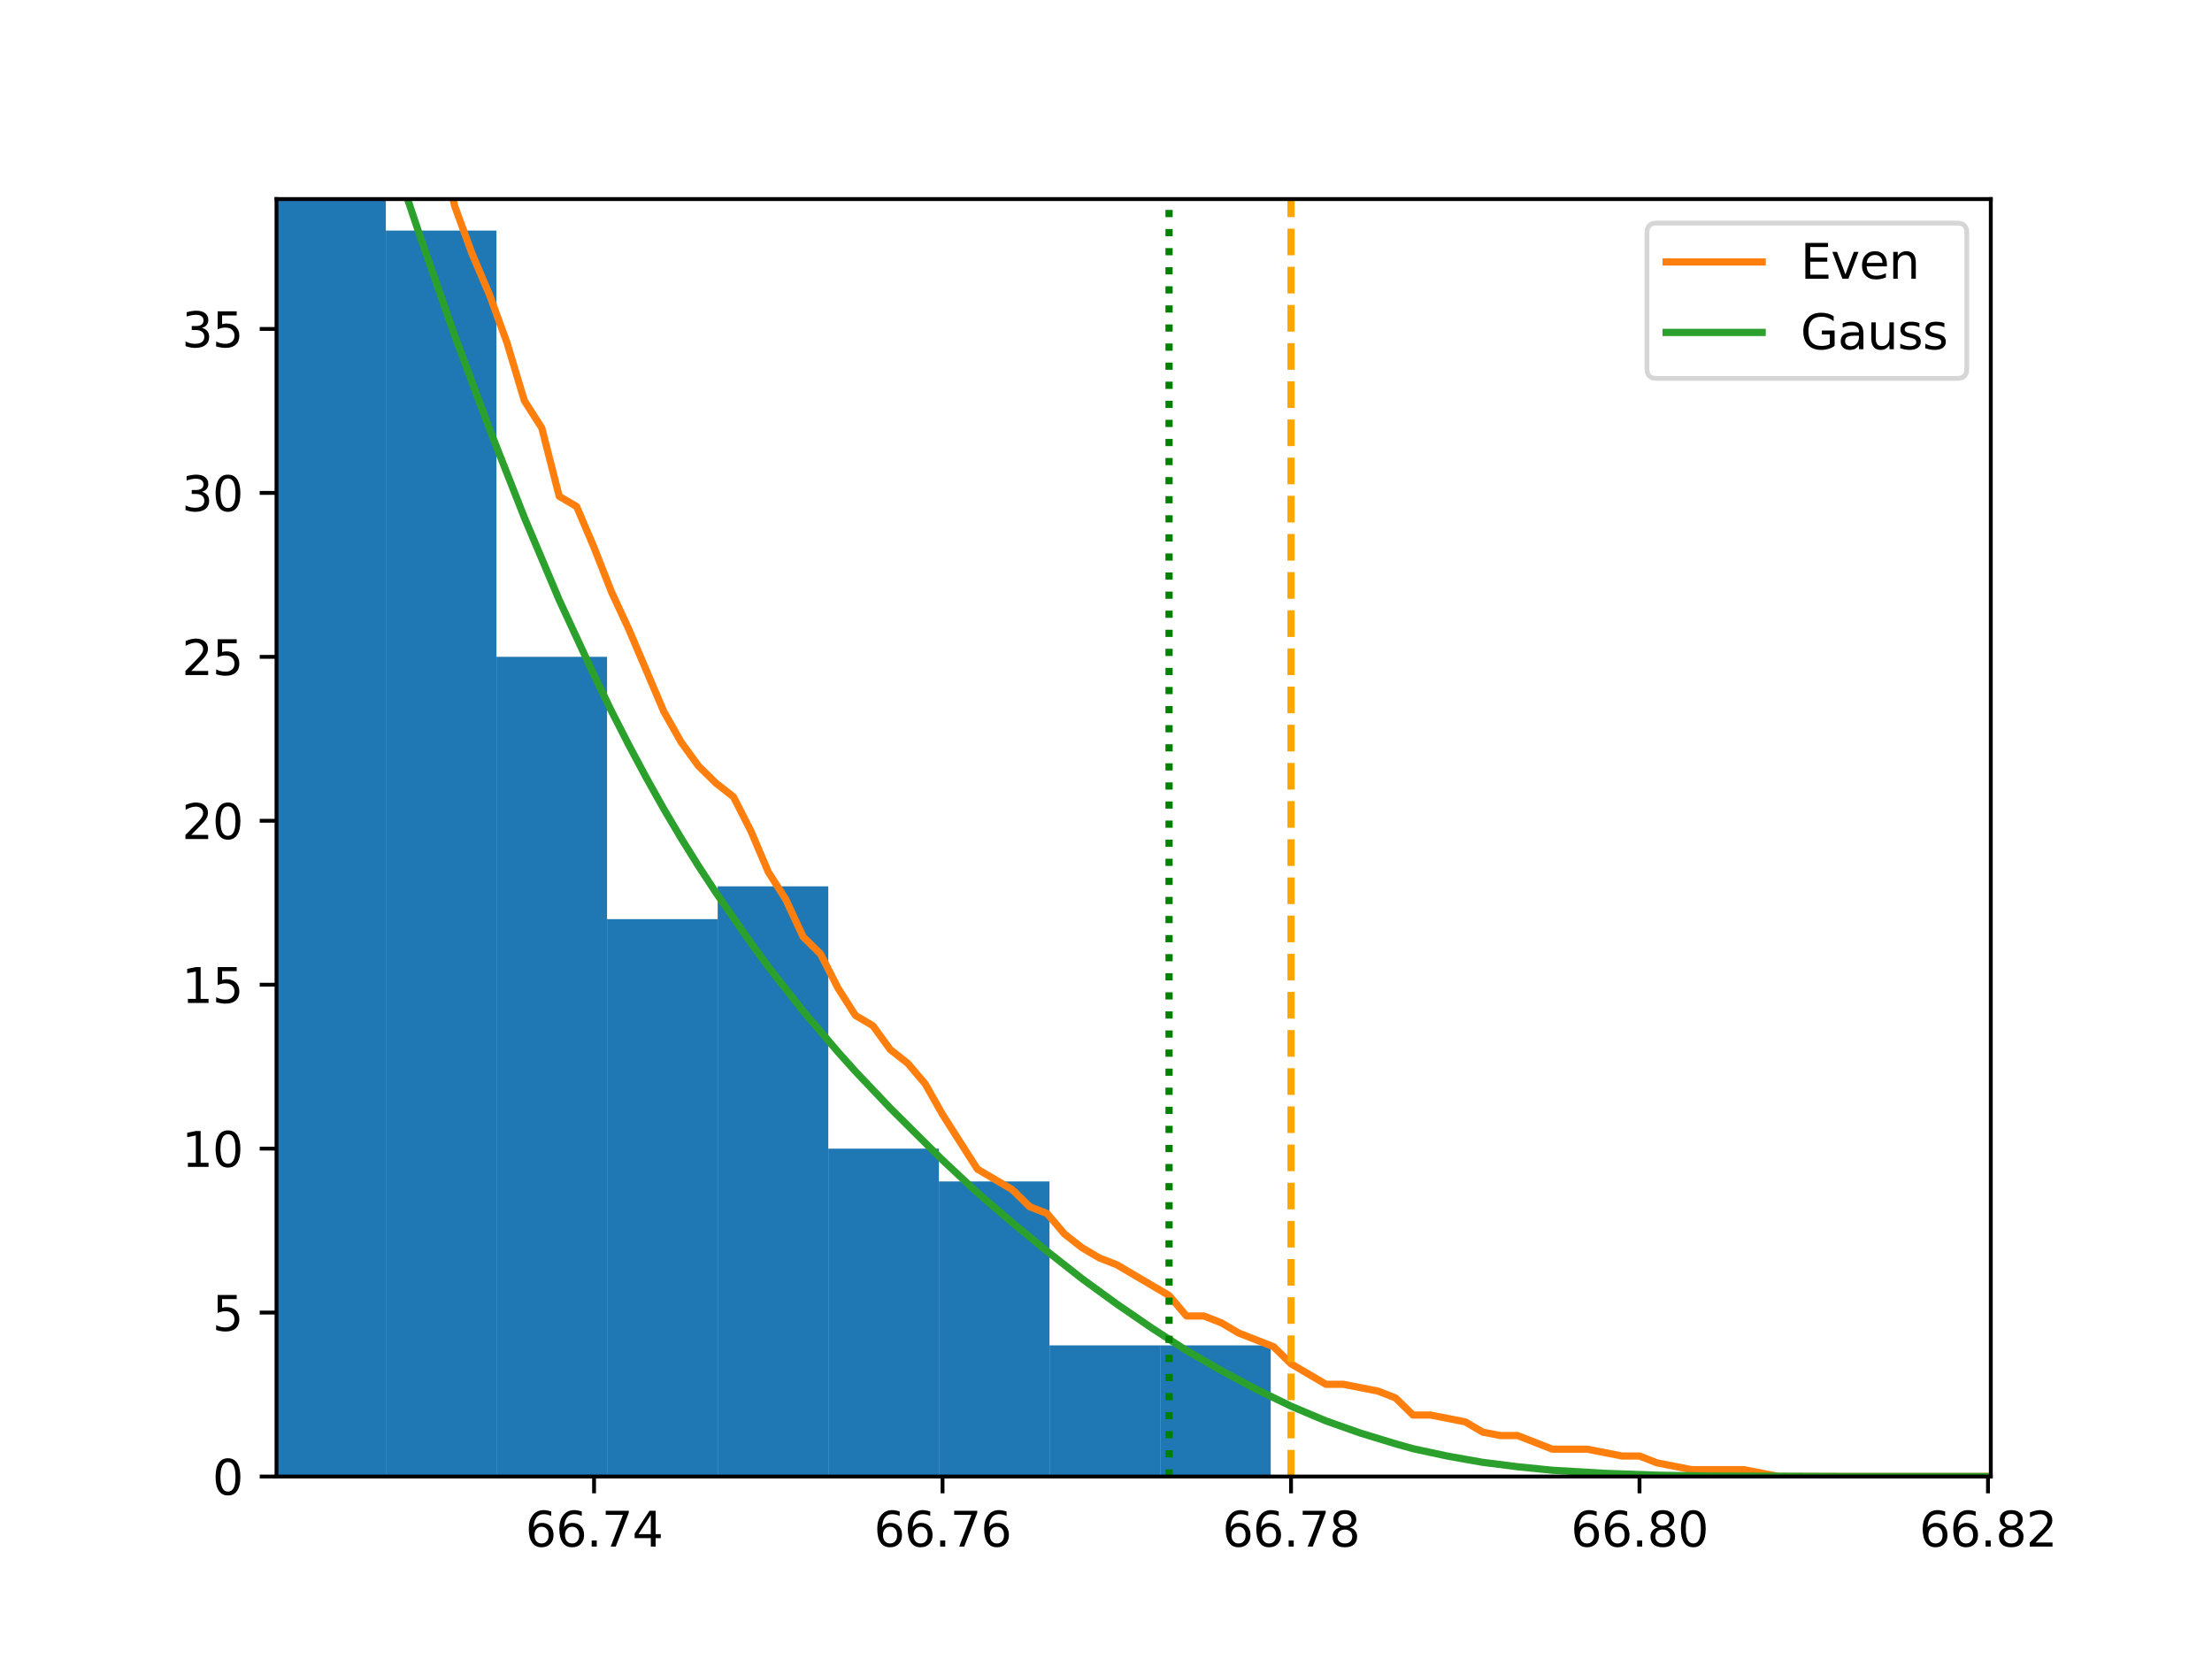 <?xml version="1.0" encoding="utf-8" standalone="no"?>
<!DOCTYPE svg PUBLIC "-//W3C//DTD SVG 1.1//EN"
  "http://www.w3.org/Graphics/SVG/1.1/DTD/svg11.dtd">
<svg xmlns:xlink="http://www.w3.org/1999/xlink" width="460.8pt" height="345.6pt" viewBox="0 0 460.8 345.6" xmlns="http://www.w3.org/2000/svg" version="1.1">
 <defs>
  <style type="text/css">*{stroke-linejoin: round; stroke-linecap: butt}</style>
 </defs>
 <g id="figure_1">
  <g id="patch_1">
   <path d="M 0 345.6 
L 460.8 345.6 
L 460.8 0 
L 0 0 
z
" style="fill: #ffffff"/>
  </g>
  <g id="axes_1">
   <g id="patch_2">
    <path d="M 57.6 307.584 
L 414.72 307.584 
L 414.72 41.472 
L 57.6 41.472 
z
" style="fill: #ffffff"/>
   </g>
   <g id="patch_3">
    <path d="M -887.386 307.584 
L -864.344 307.584 
L -864.344 300.754 
L -887.386 300.754 
z
" clip-path="url(#p4ec9f3d37d)" style="fill: #1f77b4"/>
   </g>
   <g id="patch_4">
    <path d="M -864.344 307.584 
L -841.302 307.584 
L -841.302 273.433 
L -864.344 273.433 
z
" clip-path="url(#p4ec9f3d37d)" style="fill: #1f77b4"/>
   </g>
   <g id="patch_5">
    <path d="M -841.302 307.584 
L -818.26 307.584 
L -818.26 300.754 
L -841.302 300.754 
z
" clip-path="url(#p4ec9f3d37d)" style="fill: #1f77b4"/>
   </g>
   <g id="patch_6">
    <path d="M -818.26 307.584 
L -795.218 307.584 
L -795.218 287.093 
L -818.26 287.093 
z
" clip-path="url(#p4ec9f3d37d)" style="fill: #1f77b4"/>
   </g>
   <g id="patch_7">
    <path d="M -795.218 307.584 
L -772.176 307.584 
L -772.176 307.584 
L -795.218 307.584 
z
" clip-path="url(#p4ec9f3d37d)" style="fill: #1f77b4"/>
   </g>
   <g id="patch_8">
    <path d="M -772.176 307.584 
L -749.134 307.584 
L -749.134 266.603 
L -772.176 266.603 
z
" clip-path="url(#p4ec9f3d37d)" style="fill: #1f77b4"/>
   </g>
   <g id="patch_9">
    <path d="M -749.134 307.584 
L -726.092 307.584 
L -726.092 273.433 
L -749.134 273.433 
z
" clip-path="url(#p4ec9f3d37d)" style="fill: #1f77b4"/>
   </g>
   <g id="patch_10">
    <path d="M -726.092 307.584 
L -703.05 307.584 
L -703.05 266.603 
L -726.092 266.603 
z
" clip-path="url(#p4ec9f3d37d)" style="fill: #1f77b4"/>
   </g>
   <g id="patch_11">
    <path d="M -703.05 307.584 
L -680.008 307.584 
L -680.008 211.961 
L -703.05 211.961 
z
" clip-path="url(#p4ec9f3d37d)" style="fill: #1f77b4"/>
   </g>
   <g id="patch_12">
    <path d="M -680.008 307.584 
L -656.966 307.584 
L -656.966 205.131 
L -680.008 205.131 
z
" clip-path="url(#p4ec9f3d37d)" style="fill: #1f77b4"/>
   </g>
   <g id="patch_13">
    <path d="M -656.966 307.584 
L -633.924 307.584 
L -633.924 246.112 
L -656.966 246.112 
z
" clip-path="url(#p4ec9f3d37d)" style="fill: #1f77b4"/>
   </g>
   <g id="patch_14">
    <path d="M -633.924 307.584 
L -610.882 307.584 
L -610.882 95.848 
L -633.924 95.848 
z
" clip-path="url(#p4ec9f3d37d)" style="fill: #1f77b4"/>
   </g>
   <g id="patch_15">
    <path d="M -610.882 307.584 
L -587.84 307.584 
L -587.84 129.999 
L -610.882 129.999 
z
" clip-path="url(#p4ec9f3d37d)" style="fill: #1f77b4"/>
   </g>
   <g id="patch_16">
    <path d="M -587.84 307.584 
L -564.798 307.584 
L -564.798 0.225 
L -587.84 0.225 
z
" clip-path="url(#p4ec9f3d37d)" style="fill: #1f77b4"/>
   </g>
   <g id="patch_17">
    <path d="M -564.798 307.584 
L -541.756 307.584 
L -541.756 -74.908 
L -564.798 -74.908 
z
" clip-path="url(#p4ec9f3d37d)" style="fill: #1f77b4"/>
   </g>
   <g id="patch_18">
    <path d="M -541.756 307.584 
L -518.714 307.584 
L -518.714 -33.926 
L -541.756 -33.926 
z
" clip-path="url(#p4ec9f3d37d)" style="fill: #1f77b4"/>
   </g>
   <g id="patch_19">
    <path d="M -518.714 307.584 
L -495.672 307.584 
L -495.672 -136.38 
L -518.714 -136.38 
z
" clip-path="url(#p4ec9f3d37d)" style="fill: #1f77b4"/>
   </g>
   <g id="patch_20">
    <path d="M -495.672 307.584 
L -472.629 307.584 
L -472.629 -389.097 
L -495.672 -389.097 
z
" clip-path="url(#p4ec9f3d37d)" style="fill: #1f77b4"/>
   </g>
   <g id="patch_21">
    <path d="M -472.629 307.584 
L -449.587 307.584 
L -449.587 -436.909 
L -472.629 -436.909 
z
" clip-path="url(#p4ec9f3d37d)" style="fill: #1f77b4"/>
   </g>
   <g id="patch_22">
    <path d="M -449.587 307.584 
L -426.545 307.584 
L -426.545 -532.532 
L -449.587 -532.532 
z
" clip-path="url(#p4ec9f3d37d)" style="fill: #1f77b4"/>
   </g>
   <g id="patch_23">
    <path d="M -426.545 307.584 
L -403.503 307.584 
L -403.503 -634.985 
L -426.545 -634.985 
z
" clip-path="url(#p4ec9f3d37d)" style="fill: #1f77b4"/>
   </g>
   <g id="patch_24">
    <path d="M -403.503 307.584 
L -380.461 307.584 
L -380.461 -792.079 
L -403.503 -792.079 
z
" clip-path="url(#p4ec9f3d37d)" style="fill: #1f77b4"/>
   </g>
   <g id="patch_25">
    <path d="M -380.461 307.584 
L -357.419 307.584 
L -357.419 -805.74 
L -380.461 -805.74 
z
" clip-path="url(#p4ec9f3d37d)" style="fill: #1f77b4"/>
   </g>
   <g id="patch_26">
    <path d="M -357.419 307.584 
L -334.377 307.584 
L -334.377 -853.551 
L -357.419 -853.551 
z
" clip-path="url(#p4ec9f3d37d)" style="fill: #1f77b4"/>
   </g>
   <g id="patch_27">
    <path d="M -334.377 307.584 
L -311.335 307.584 
L -311.335 -1167.741 
L -334.377 -1167.741 
z
" clip-path="url(#p4ec9f3d37d)" style="fill: #1f77b4"/>
   </g>
   <g id="patch_28">
    <path d="M -311.335 307.584 
L -288.293 307.584 
L -288.293 -962.835 
L -311.335 -962.835 
z
" clip-path="url(#p4ec9f3d37d)" style="fill: #1f77b4"/>
   </g>
   <g id="patch_29">
    <path d="M -288.293 307.584 
L -265.251 307.584 
L -265.251 -1072.118 
L -288.293 -1072.118 
z
" clip-path="url(#p4ec9f3d37d)" style="fill: #1f77b4"/>
   </g>
   <g id="patch_30">
    <path d="M -265.251 307.584 
L -242.209 307.584 
L -242.209 -887.702 
L -265.251 -887.702 
z
" clip-path="url(#p4ec9f3d37d)" style="fill: #1f77b4"/>
   </g>
   <g id="patch_31">
    <path d="M -242.209 307.584 
L -219.167 307.584 
L -219.167 -1174.571 
L -242.209 -1174.571 
z
" clip-path="url(#p4ec9f3d37d)" style="fill: #1f77b4"/>
   </g>
   <g id="patch_32">
    <path d="M -219.167 307.584 
L -196.125 307.584 
L -196.125 -983.325 
L -219.167 -983.325 
z
" clip-path="url(#p4ec9f3d37d)" style="fill: #1f77b4"/>
   </g>
   <g id="patch_33">
    <path d="M -196.125 307.584 
L -173.083 307.584 
L -173.083 -1072.118 
L -196.125 -1072.118 
z
" clip-path="url(#p4ec9f3d37d)" style="fill: #1f77b4"/>
   </g>
   <g id="patch_34">
    <path d="M -173.083 307.584 
L -150.041 307.584 
L -150.041 -628.154 
L -173.083 -628.154 
z
" clip-path="url(#p4ec9f3d37d)" style="fill: #1f77b4"/>
   </g>
   <g id="patch_35">
    <path d="M -150.041 307.584 
L -126.999 307.584 
L -126.999 -785.249 
L -150.041 -785.249 
z
" clip-path="url(#p4ec9f3d37d)" style="fill: #1f77b4"/>
   </g>
   <g id="patch_36">
    <path d="M -126.999 307.584 
L -103.957 307.584 
L -103.957 -675.966 
L -126.999 -675.966 
z
" clip-path="url(#p4ec9f3d37d)" style="fill: #1f77b4"/>
   </g>
   <g id="patch_37">
    <path d="M -103.957 307.584 
L -80.915 307.584 
L -80.915 -675.966 
L -103.957 -675.966 
z
" clip-path="url(#p4ec9f3d37d)" style="fill: #1f77b4"/>
   </g>
   <g id="patch_38">
    <path d="M -80.915 307.584 
L -57.873 307.584 
L -57.873 -553.022 
L -80.915 -553.022 
z
" clip-path="url(#p4ec9f3d37d)" style="fill: #1f77b4"/>
   </g>
   <g id="patch_39">
    <path d="M -57.873 307.584 
L -34.831 307.584 
L -34.831 -457.399 
L -57.873 -457.399 
z
" clip-path="url(#p4ec9f3d37d)" style="fill: #1f77b4"/>
   </g>
   <g id="patch_40">
    <path d="M -34.831 307.584 
L -11.789 307.584 
L -11.789 -354.946 
L -34.831 -354.946 
z
" clip-path="url(#p4ec9f3d37d)" style="fill: #1f77b4"/>
   </g>
   <g id="patch_41">
    <path d="M -11.789 307.584 
L 11.253 307.584 
L 11.253 -341.286 
L -11.789 -341.286 
z
" clip-path="url(#p4ec9f3d37d)" style="fill: #1f77b4"/>
   </g>
   <g id="patch_42">
    <path d="M 11.253 307.584 
L 34.295 307.584 
L 34.295 -211.512 
L 11.253 -211.512 
z
" clip-path="url(#p4ec9f3d37d)" style="fill: #1f77b4"/>
   </g>
   <g id="patch_43">
    <path d="M 34.295 307.584 
L 57.337 307.584 
L 57.337 -13.436 
L 34.295 -13.436 
z
" clip-path="url(#p4ec9f3d37d)" style="fill: #1f77b4"/>
   </g>
   <g id="patch_44">
    <path d="M 57.337 307.584 
L 80.379 307.584 
L 80.379 -6.606 
L 57.337 -6.606 
z
" clip-path="url(#p4ec9f3d37d)" style="fill: #1f77b4"/>
   </g>
   <g id="patch_45">
    <path d="M 80.379 307.584 
L 103.421 307.584 
L 103.421 48.036 
L 80.379 48.036 
z
" clip-path="url(#p4ec9f3d37d)" style="fill: #1f77b4"/>
   </g>
   <g id="patch_46">
    <path d="M 103.421 307.584 
L 126.463 307.584 
L 126.463 136.829 
L 103.421 136.829 
z
" clip-path="url(#p4ec9f3d37d)" style="fill: #1f77b4"/>
   </g>
   <g id="patch_47">
    <path d="M 126.463 307.584 
L 149.505 307.584 
L 149.505 191.47 
L 126.463 191.47 
z
" clip-path="url(#p4ec9f3d37d)" style="fill: #1f77b4"/>
   </g>
   <g id="patch_48">
    <path d="M 149.505 307.584 
L 172.547 307.584 
L 172.547 184.64 
L 149.505 184.64 
z
" clip-path="url(#p4ec9f3d37d)" style="fill: #1f77b4"/>
   </g>
   <g id="patch_49">
    <path d="M 172.547 307.584 
L 195.589 307.584 
L 195.589 239.282 
L 172.547 239.282 
z
" clip-path="url(#p4ec9f3d37d)" style="fill: #1f77b4"/>
   </g>
   <g id="patch_50">
    <path d="M 195.589 307.584 
L 218.631 307.584 
L 218.631 246.112 
L 195.589 246.112 
z
" clip-path="url(#p4ec9f3d37d)" style="fill: #1f77b4"/>
   </g>
   <g id="patch_51">
    <path d="M 218.631 307.584 
L 241.673 307.584 
L 241.673 280.263 
L 218.631 280.263 
z
" clip-path="url(#p4ec9f3d37d)" style="fill: #1f77b4"/>
   </g>
   <g id="patch_52">
    <path d="M 241.673 307.584 
L 264.715 307.584 
L 264.715 280.263 
L 241.673 280.263 
z
" clip-path="url(#p4ec9f3d37d)" style="fill: #1f77b4"/>
   </g>
   <g id="matplotlib.axis_1">
    <g id="xtick_1">
     <g id="line2d_1">
      <defs>
       <path id="m350d247773" d="M 0 0 
L 0 3.5 
" style="stroke: #000000; stroke-width: 0.8"/>
      </defs>
      <g>
       <use xlink:href="#m350d247773" x="123.755" y="307.584" style="stroke: #000000; stroke-width: 0.8"/>
      </g>
     </g>
     <g id="text_1">
      <!-- 66.74 -->
      <g transform="translate(109.441 322.182) scale(0.1 -0.1)">
       <defs>
        <path id="DejaVuSans-36" d="M 2113 2584 
Q 1688 2584 1439 2293 
Q 1191 2003 1191 1497 
Q 1191 994 1439 701 
Q 1688 409 2113 409 
Q 2538 409 2786 701 
Q 3034 994 3034 1497 
Q 3034 2003 2786 2293 
Q 2538 2584 2113 2584 
z
M 3366 4563 
L 3366 3988 
Q 3128 4100 2886 4159 
Q 2644 4219 2406 4219 
Q 1781 4219 1451 3797 
Q 1122 3375 1075 2522 
Q 1259 2794 1537 2939 
Q 1816 3084 2150 3084 
Q 2853 3084 3261 2657 
Q 3669 2231 3669 1497 
Q 3669 778 3244 343 
Q 2819 -91 2113 -91 
Q 1303 -91 875 529 
Q 447 1150 447 2328 
Q 447 3434 972 4092 
Q 1497 4750 2381 4750 
Q 2619 4750 2861 4703 
Q 3103 4656 3366 4563 
z
" transform="scale(0.016)"/>
        <path id="DejaVuSans-2e" d="M 684 794 
L 1344 794 
L 1344 0 
L 684 0 
L 684 794 
z
" transform="scale(0.016)"/>
        <path id="DejaVuSans-37" d="M 525 4666 
L 3525 4666 
L 3525 4397 
L 1831 0 
L 1172 0 
L 2766 4134 
L 525 4134 
L 525 4666 
z
" transform="scale(0.016)"/>
        <path id="DejaVuSans-34" d="M 2419 4116 
L 825 1625 
L 2419 1625 
L 2419 4116 
z
M 2253 4666 
L 3047 4666 
L 3047 1625 
L 3713 1625 
L 3713 1100 
L 3047 1100 
L 3047 0 
L 2419 0 
L 2419 1100 
L 313 1100 
L 313 1709 
L 2253 4666 
z
" transform="scale(0.016)"/>
       </defs>
       <use xlink:href="#DejaVuSans-36"/>
       <use xlink:href="#DejaVuSans-36" x="63.623"/>
       <use xlink:href="#DejaVuSans-2e" x="127.246"/>
       <use xlink:href="#DejaVuSans-37" x="159.033"/>
       <use xlink:href="#DejaVuSans-34" x="222.656"/>
      </g>
     </g>
    </g>
    <g id="xtick_2">
     <g id="line2d_2">
      <g>
       <use xlink:href="#m350d247773" x="196.35" y="307.584" style="stroke: #000000; stroke-width: 0.8"/>
      </g>
     </g>
     <g id="text_2">
      <!-- 66.76 -->
      <g transform="translate(182.036 322.182) scale(0.1 -0.1)">
       <use xlink:href="#DejaVuSans-36"/>
       <use xlink:href="#DejaVuSans-36" x="63.623"/>
       <use xlink:href="#DejaVuSans-2e" x="127.246"/>
       <use xlink:href="#DejaVuSans-37" x="159.033"/>
       <use xlink:href="#DejaVuSans-36" x="222.656"/>
      </g>
     </g>
    </g>
    <g id="xtick_3">
     <g id="line2d_3">
      <g>
       <use xlink:href="#m350d247773" x="268.945" y="307.584" style="stroke: #000000; stroke-width: 0.8"/>
      </g>
     </g>
     <g id="text_3">
      <!-- 66.78 -->
      <g transform="translate(254.631 322.182) scale(0.1 -0.1)">
       <defs>
        <path id="DejaVuSans-38" d="M 2034 2216 
Q 1584 2216 1326 1975 
Q 1069 1734 1069 1313 
Q 1069 891 1326 650 
Q 1584 409 2034 409 
Q 2484 409 2743 651 
Q 3003 894 3003 1313 
Q 3003 1734 2745 1975 
Q 2488 2216 2034 2216 
z
M 1403 2484 
Q 997 2584 770 2862 
Q 544 3141 544 3541 
Q 544 4100 942 4425 
Q 1341 4750 2034 4750 
Q 2731 4750 3128 4425 
Q 3525 4100 3525 3541 
Q 3525 3141 3298 2862 
Q 3072 2584 2669 2484 
Q 3125 2378 3379 2068 
Q 3634 1759 3634 1313 
Q 3634 634 3220 271 
Q 2806 -91 2034 -91 
Q 1263 -91 848 271 
Q 434 634 434 1313 
Q 434 1759 690 2068 
Q 947 2378 1403 2484 
z
M 1172 3481 
Q 1172 3119 1398 2916 
Q 1625 2713 2034 2713 
Q 2441 2713 2670 2916 
Q 2900 3119 2900 3481 
Q 2900 3844 2670 4047 
Q 2441 4250 2034 4250 
Q 1625 4250 1398 4047 
Q 1172 3844 1172 3481 
z
" transform="scale(0.016)"/>
       </defs>
       <use xlink:href="#DejaVuSans-36"/>
       <use xlink:href="#DejaVuSans-36" x="63.623"/>
       <use xlink:href="#DejaVuSans-2e" x="127.246"/>
       <use xlink:href="#DejaVuSans-37" x="159.033"/>
       <use xlink:href="#DejaVuSans-38" x="222.656"/>
      </g>
     </g>
    </g>
    <g id="xtick_4">
     <g id="line2d_4">
      <g>
       <use xlink:href="#m350d247773" x="341.54" y="307.584" style="stroke: #000000; stroke-width: 0.8"/>
      </g>
     </g>
     <g id="text_4">
      <!-- 66.80 -->
      <g transform="translate(327.226 322.182) scale(0.1 -0.1)">
       <defs>
        <path id="DejaVuSans-30" d="M 2034 4250 
Q 1547 4250 1301 3770 
Q 1056 3291 1056 2328 
Q 1056 1369 1301 889 
Q 1547 409 2034 409 
Q 2525 409 2770 889 
Q 3016 1369 3016 2328 
Q 3016 3291 2770 3770 
Q 2525 4250 2034 4250 
z
M 2034 4750 
Q 2819 4750 3233 4129 
Q 3647 3509 3647 2328 
Q 3647 1150 3233 529 
Q 2819 -91 2034 -91 
Q 1250 -91 836 529 
Q 422 1150 422 2328 
Q 422 3509 836 4129 
Q 1250 4750 2034 4750 
z
" transform="scale(0.016)"/>
       </defs>
       <use xlink:href="#DejaVuSans-36"/>
       <use xlink:href="#DejaVuSans-36" x="63.623"/>
       <use xlink:href="#DejaVuSans-2e" x="127.246"/>
       <use xlink:href="#DejaVuSans-38" x="159.033"/>
       <use xlink:href="#DejaVuSans-30" x="222.656"/>
      </g>
     </g>
    </g>
    <g id="xtick_5">
     <g id="line2d_5">
      <g>
       <use xlink:href="#m350d247773" x="414.135" y="307.584" style="stroke: #000000; stroke-width: 0.8"/>
      </g>
     </g>
     <g id="text_5">
      <!-- 66.82 -->
      <g transform="translate(399.82 322.182) scale(0.1 -0.1)">
       <defs>
        <path id="DejaVuSans-32" d="M 1228 531 
L 3431 531 
L 3431 0 
L 469 0 
L 469 531 
Q 828 903 1448 1529 
Q 2069 2156 2228 2338 
Q 2531 2678 2651 2914 
Q 2772 3150 2772 3378 
Q 2772 3750 2511 3984 
Q 2250 4219 1831 4219 
Q 1534 4219 1204 4116 
Q 875 4013 500 3803 
L 500 4441 
Q 881 4594 1212 4672 
Q 1544 4750 1819 4750 
Q 2544 4750 2975 4387 
Q 3406 4025 3406 3419 
Q 3406 3131 3298 2873 
Q 3191 2616 2906 2266 
Q 2828 2175 2409 1742 
Q 1991 1309 1228 531 
z
" transform="scale(0.016)"/>
       </defs>
       <use xlink:href="#DejaVuSans-36"/>
       <use xlink:href="#DejaVuSans-36" x="63.623"/>
       <use xlink:href="#DejaVuSans-2e" x="127.246"/>
       <use xlink:href="#DejaVuSans-38" x="159.033"/>
       <use xlink:href="#DejaVuSans-32" x="222.656"/>
      </g>
     </g>
    </g>
   </g>
   <g id="matplotlib.axis_2">
    <g id="ytick_1">
     <g id="line2d_6">
      <defs>
       <path id="m0c8c2fed46" d="M 0 0 
L -3.5 0 
" style="stroke: #000000; stroke-width: 0.8"/>
      </defs>
      <g>
       <use xlink:href="#m0c8c2fed46" x="57.6" y="307.584" style="stroke: #000000; stroke-width: 0.8"/>
      </g>
     </g>
     <g id="text_6">
      <!-- 0 -->
      <g transform="translate(44.237 311.383) scale(0.1 -0.1)">
       <use xlink:href="#DejaVuSans-30"/>
      </g>
     </g>
    </g>
    <g id="ytick_2">
     <g id="line2d_7">
      <g>
       <use xlink:href="#m0c8c2fed46" x="57.6" y="273.433" style="stroke: #000000; stroke-width: 0.8"/>
      </g>
     </g>
     <g id="text_7">
      <!-- 5 -->
      <g transform="translate(44.237 277.232) scale(0.1 -0.1)">
       <defs>
        <path id="DejaVuSans-35" d="M 691 4666 
L 3169 4666 
L 3169 4134 
L 1269 4134 
L 1269 2991 
Q 1406 3038 1543 3061 
Q 1681 3084 1819 3084 
Q 2600 3084 3056 2656 
Q 3513 2228 3513 1497 
Q 3513 744 3044 326 
Q 2575 -91 1722 -91 
Q 1428 -91 1123 -41 
Q 819 9 494 109 
L 494 744 
Q 775 591 1075 516 
Q 1375 441 1709 441 
Q 2250 441 2565 725 
Q 2881 1009 2881 1497 
Q 2881 1984 2565 2268 
Q 2250 2553 1709 2553 
Q 1456 2553 1204 2497 
Q 953 2441 691 2322 
L 691 4666 
z
" transform="scale(0.016)"/>
       </defs>
       <use xlink:href="#DejaVuSans-35"/>
      </g>
     </g>
    </g>
    <g id="ytick_3">
     <g id="line2d_8">
      <g>
       <use xlink:href="#m0c8c2fed46" x="57.6" y="239.282" style="stroke: #000000; stroke-width: 0.8"/>
      </g>
     </g>
     <g id="text_8">
      <!-- 10 -->
      <g transform="translate(37.875 243.081) scale(0.1 -0.1)">
       <defs>
        <path id="DejaVuSans-31" d="M 794 531 
L 1825 531 
L 1825 4091 
L 703 3866 
L 703 4441 
L 1819 4666 
L 2450 4666 
L 2450 531 
L 3481 531 
L 3481 0 
L 794 0 
L 794 531 
z
" transform="scale(0.016)"/>
       </defs>
       <use xlink:href="#DejaVuSans-31"/>
       <use xlink:href="#DejaVuSans-30" x="63.623"/>
      </g>
     </g>
    </g>
    <g id="ytick_4">
     <g id="line2d_9">
      <g>
       <use xlink:href="#m0c8c2fed46" x="57.6" y="205.131" style="stroke: #000000; stroke-width: 0.8"/>
      </g>
     </g>
     <g id="text_9">
      <!-- 15 -->
      <g transform="translate(37.875 208.93) scale(0.1 -0.1)">
       <use xlink:href="#DejaVuSans-31"/>
       <use xlink:href="#DejaVuSans-35" x="63.623"/>
      </g>
     </g>
    </g>
    <g id="ytick_5">
     <g id="line2d_10">
      <g>
       <use xlink:href="#m0c8c2fed46" x="57.6" y="170.98" style="stroke: #000000; stroke-width: 0.8"/>
      </g>
     </g>
     <g id="text_10">
      <!-- 20 -->
      <g transform="translate(37.875 174.779) scale(0.1 -0.1)">
       <use xlink:href="#DejaVuSans-32"/>
       <use xlink:href="#DejaVuSans-30" x="63.623"/>
      </g>
     </g>
    </g>
    <g id="ytick_6">
     <g id="line2d_11">
      <g>
       <use xlink:href="#m0c8c2fed46" x="57.6" y="136.829" style="stroke: #000000; stroke-width: 0.8"/>
      </g>
     </g>
     <g id="text_11">
      <!-- 25 -->
      <g transform="translate(37.875 140.628) scale(0.1 -0.1)">
       <use xlink:href="#DejaVuSans-32"/>
       <use xlink:href="#DejaVuSans-35" x="63.623"/>
      </g>
     </g>
    </g>
    <g id="ytick_7">
     <g id="line2d_12">
      <g>
       <use xlink:href="#m0c8c2fed46" x="57.6" y="102.678" style="stroke: #000000; stroke-width: 0.8"/>
      </g>
     </g>
     <g id="text_12">
      <!-- 30 -->
      <g transform="translate(37.875 106.477) scale(0.1 -0.1)">
       <defs>
        <path id="DejaVuSans-33" d="M 2597 2516 
Q 3050 2419 3304 2112 
Q 3559 1806 3559 1356 
Q 3559 666 3084 287 
Q 2609 -91 1734 -91 
Q 1441 -91 1130 -33 
Q 819 25 488 141 
L 488 750 
Q 750 597 1062 519 
Q 1375 441 1716 441 
Q 2309 441 2620 675 
Q 2931 909 2931 1356 
Q 2931 1769 2642 2001 
Q 2353 2234 1838 2234 
L 1294 2234 
L 1294 2753 
L 1863 2753 
Q 2328 2753 2575 2939 
Q 2822 3125 2822 3475 
Q 2822 3834 2567 4026 
Q 2313 4219 1838 4219 
Q 1578 4219 1281 4162 
Q 984 4106 628 3988 
L 628 4550 
Q 988 4650 1302 4700 
Q 1616 4750 1894 4750 
Q 2613 4750 3031 4423 
Q 3450 4097 3450 3541 
Q 3450 3153 3228 2886 
Q 3006 2619 2597 2516 
z
" transform="scale(0.016)"/>
       </defs>
       <use xlink:href="#DejaVuSans-33"/>
       <use xlink:href="#DejaVuSans-30" x="63.623"/>
      </g>
     </g>
    </g>
    <g id="ytick_8">
     <g id="line2d_13">
      <g>
       <use xlink:href="#m0c8c2fed46" x="57.6" y="68.527" style="stroke: #000000; stroke-width: 0.8"/>
      </g>
     </g>
     <g id="text_13">
      <!-- 35 -->
      <g transform="translate(37.875 72.326) scale(0.1 -0.1)">
       <use xlink:href="#DejaVuSans-33"/>
       <use xlink:href="#DejaVuSans-35" x="63.623"/>
      </g>
     </g>
    </g>
   </g>
   <g id="line2d_14">
    <path d="M 79.101 -1 
L 80.198 0.936 
L 87.458 18.012 
L 91.087 27.261 
L 94.717 42.913 
L 98.347 52.874 
L 101.977 61.412 
L 105.606 71.373 
L 109.236 83.468 
L 112.866 89.16 
L 116.496 103.389 
L 120.125 105.524 
L 123.755 114.061 
L 127.385 123.311 
L 131.015 131.137 
L 138.274 148.212 
L 141.904 154.616 
L 145.533 159.596 
L 149.163 163.154 
L 152.793 165.999 
L 156.423 173.114 
L 160.052 181.652 
L 163.682 187.344 
L 167.312 195.17 
L 170.942 198.728 
L 174.571 205.842 
L 178.201 211.534 
L 181.831 213.669 
L 185.461 218.649 
L 189.09 221.495 
L 192.72 225.764 
L 196.35 232.167 
L 203.609 243.551 
L 210.869 247.82 
L 214.499 251.377 
L 218.128 252.8 
L 221.758 257.069 
L 225.388 259.915 
L 229.018 262.049 
L 232.647 263.472 
L 243.537 269.876 
L 247.166 274.144 
L 250.796 274.144 
L 254.426 275.567 
L 258.056 277.702 
L 265.315 280.548 
L 268.945 284.105 
L 276.204 288.374 
L 279.834 288.374 
L 287.094 289.797 
L 290.723 291.22 
L 294.353 294.777 
L 297.983 294.777 
L 305.242 296.2 
L 308.872 298.335 
L 312.502 299.046 
L 316.131 299.046 
L 323.391 301.892 
L 330.65 301.892 
L 337.91 303.315 
L 341.54 303.315 
L 345.169 304.738 
L 352.429 306.161 
L 363.318 306.161 
L 370.578 307.584 
L 461.8 307.584 
L 461.8 307.584 
" clip-path="url(#p4ec9f3d37d)" style="fill: none; stroke: #ff7f0e; stroke-width: 1.5; stroke-linecap: square"/>
   </g>
   <g id="line2d_15">
    <path d="M 71.041 -1 
L 72.939 5.113 
L 80.198 27.453 
L 87.458 49.059 
L 94.717 69.876 
L 101.977 89.363 
L 109.236 107.809 
L 116.496 124.99 
L 123.755 140.658 
L 127.385 148.139 
L 131.015 155.236 
L 134.644 162.031 
L 138.274 168.507 
L 141.904 174.629 
L 145.533 180.444 
L 149.163 185.973 
L 156.423 196.412 
L 160.052 201.388 
L 167.312 210.633 
L 174.571 219.141 
L 178.201 223.193 
L 185.461 230.847 
L 196.35 241.67 
L 203.609 248.448 
L 210.869 254.688 
L 218.128 260.656 
L 225.388 266.367 
L 232.647 271.648 
L 239.907 276.635 
L 247.166 281.331 
L 254.426 285.519 
L 261.685 289.404 
L 268.945 292.932 
L 276.204 295.998 
L 283.464 298.559 
L 290.723 300.768 
L 294.353 301.787 
L 301.612 303.346 
L 308.872 304.632 
L 316.131 305.548 
L 323.391 306.279 
L 334.28 306.919 
L 345.169 307.308 
L 356.059 307.482 
L 385.097 307.584 
L 461.8 307.584 
L 461.8 307.584 
" clip-path="url(#p4ec9f3d37d)" style="fill: none; stroke: #2ca02c; stroke-width: 1.5; stroke-linecap: square"/>
   </g>
   <g id="LineCollection_1">
    <path d="M 268.945 307.584 
L 268.945 -1 
" clip-path="url(#p4ec9f3d37d)" style="fill: none; stroke-dasharray: 5.55,2.4; stroke-dashoffset: 0; stroke: #ffa500; stroke-width: 1.5"/>
    <path clip-path="url(#p4ec9f3d37d)" style="fill: none; stroke-dasharray: 5.55,2.4; stroke-dashoffset: 0; stroke: #ffa500; stroke-width: 1.5"/>
   </g>
   <g id="LineCollection_2">
    <path d="M 243.537 307.584 
L 243.537 -1 
" clip-path="url(#p4ec9f3d37d)" style="fill: none; stroke-dasharray: 1.5,2.475; stroke-dashoffset: 0; stroke: #008000; stroke-width: 1.5"/>
    <path clip-path="url(#p4ec9f3d37d)" style="fill: none; stroke-dasharray: 1.5,2.475; stroke-dashoffset: 0; stroke: #008000; stroke-width: 1.5"/>
   </g>
   <g id="patch_53">
    <path d="M 57.6 307.584 
L 57.6 41.472 
" style="fill: none; stroke: #000000; stroke-width: 0.8; stroke-linejoin: miter; stroke-linecap: square"/>
   </g>
   <g id="patch_54">
    <path d="M 414.72 307.584 
L 414.72 41.472 
" style="fill: none; stroke: #000000; stroke-width: 0.8; stroke-linejoin: miter; stroke-linecap: square"/>
   </g>
   <g id="patch_55">
    <path d="M 57.6 307.584 
L 414.72 307.584 
" style="fill: none; stroke: #000000; stroke-width: 0.8; stroke-linejoin: miter; stroke-linecap: square"/>
   </g>
   <g id="patch_56">
    <path d="M 57.6 41.472 
L 414.72 41.472 
" style="fill: none; stroke: #000000; stroke-width: 0.8; stroke-linejoin: miter; stroke-linecap: square"/>
   </g>
   <g id="legend_1">
    <g id="patch_57">
     <path d="M 345.087 78.828 
L 407.72 78.828 
Q 409.72 78.828 409.72 76.828 
L 409.72 48.472 
Q 409.72 46.472 407.72 46.472 
L 345.087 46.472 
Q 343.087 46.472 343.087 48.472 
L 343.087 76.828 
Q 343.087 78.828 345.087 78.828 
z
" style="fill: #ffffff; opacity: 0.8; stroke: #cccccc; stroke-linejoin: miter"/>
    </g>
    <g id="line2d_16">
     <path d="M 347.087 54.57 
L 357.087 54.57 
L 367.087 54.57 
" style="fill: none; stroke: #ff7f0e; stroke-width: 1.5; stroke-linecap: square"/>
    </g>
    <g id="text_14">
     <!-- Even -->
     <g transform="translate(375.087 58.07) scale(0.1 -0.1)">
      <defs>
       <path id="DejaVuSans-45" d="M 628 4666 
L 3578 4666 
L 3578 4134 
L 1259 4134 
L 1259 2753 
L 3481 2753 
L 3481 2222 
L 1259 2222 
L 1259 531 
L 3634 531 
L 3634 0 
L 628 0 
L 628 4666 
z
" transform="scale(0.016)"/>
       <path id="DejaVuSans-76" d="M 191 3500 
L 800 3500 
L 1894 563 
L 2988 3500 
L 3597 3500 
L 2284 0 
L 1503 0 
L 191 3500 
z
" transform="scale(0.016)"/>
       <path id="DejaVuSans-65" d="M 3597 1894 
L 3597 1613 
L 953 1613 
Q 991 1019 1311 708 
Q 1631 397 2203 397 
Q 2534 397 2845 478 
Q 3156 559 3463 722 
L 3463 178 
Q 3153 47 2828 -22 
Q 2503 -91 2169 -91 
Q 1331 -91 842 396 
Q 353 884 353 1716 
Q 353 2575 817 3079 
Q 1281 3584 2069 3584 
Q 2775 3584 3186 3129 
Q 3597 2675 3597 1894 
z
M 3022 2063 
Q 3016 2534 2758 2815 
Q 2500 3097 2075 3097 
Q 1594 3097 1305 2825 
Q 1016 2553 972 2059 
L 3022 2063 
z
" transform="scale(0.016)"/>
       <path id="DejaVuSans-6e" d="M 3513 2113 
L 3513 0 
L 2938 0 
L 2938 2094 
Q 2938 2591 2744 2837 
Q 2550 3084 2163 3084 
Q 1697 3084 1428 2787 
Q 1159 2491 1159 1978 
L 1159 0 
L 581 0 
L 581 3500 
L 1159 3500 
L 1159 2956 
Q 1366 3272 1645 3428 
Q 1925 3584 2291 3584 
Q 2894 3584 3203 3211 
Q 3513 2838 3513 2113 
z
" transform="scale(0.016)"/>
      </defs>
      <use xlink:href="#DejaVuSans-45"/>
      <use xlink:href="#DejaVuSans-76" x="63.184"/>
      <use xlink:href="#DejaVuSans-65" x="122.363"/>
      <use xlink:href="#DejaVuSans-6e" x="183.887"/>
     </g>
    </g>
    <g id="line2d_17">
     <path d="M 347.087 69.249 
L 357.087 69.249 
L 367.087 69.249 
" style="fill: none; stroke: #2ca02c; stroke-width: 1.5; stroke-linecap: square"/>
    </g>
    <g id="text_15">
     <!-- Gauss -->
     <g transform="translate(375.087 72.749) scale(0.1 -0.1)">
      <defs>
       <path id="DejaVuSans-47" d="M 3809 666 
L 3809 1919 
L 2778 1919 
L 2778 2438 
L 4434 2438 
L 4434 434 
Q 4069 175 3628 42 
Q 3188 -91 2688 -91 
Q 1594 -91 976 548 
Q 359 1188 359 2328 
Q 359 3472 976 4111 
Q 1594 4750 2688 4750 
Q 3144 4750 3555 4637 
Q 3966 4525 4313 4306 
L 4313 3634 
Q 3963 3931 3569 4081 
Q 3175 4231 2741 4231 
Q 1884 4231 1454 3753 
Q 1025 3275 1025 2328 
Q 1025 1384 1454 906 
Q 1884 428 2741 428 
Q 3075 428 3337 486 
Q 3600 544 3809 666 
z
" transform="scale(0.016)"/>
       <path id="DejaVuSans-61" d="M 2194 1759 
Q 1497 1759 1228 1600 
Q 959 1441 959 1056 
Q 959 750 1161 570 
Q 1363 391 1709 391 
Q 2188 391 2477 730 
Q 2766 1069 2766 1631 
L 2766 1759 
L 2194 1759 
z
M 3341 1997 
L 3341 0 
L 2766 0 
L 2766 531 
Q 2569 213 2275 61 
Q 1981 -91 1556 -91 
Q 1019 -91 701 211 
Q 384 513 384 1019 
Q 384 1609 779 1909 
Q 1175 2209 1959 2209 
L 2766 2209 
L 2766 2266 
Q 2766 2663 2505 2880 
Q 2244 3097 1772 3097 
Q 1472 3097 1187 3025 
Q 903 2953 641 2809 
L 641 3341 
Q 956 3463 1253 3523 
Q 1550 3584 1831 3584 
Q 2591 3584 2966 3190 
Q 3341 2797 3341 1997 
z
" transform="scale(0.016)"/>
       <path id="DejaVuSans-75" d="M 544 1381 
L 544 3500 
L 1119 3500 
L 1119 1403 
Q 1119 906 1312 657 
Q 1506 409 1894 409 
Q 2359 409 2629 706 
Q 2900 1003 2900 1516 
L 2900 3500 
L 3475 3500 
L 3475 0 
L 2900 0 
L 2900 538 
Q 2691 219 2414 64 
Q 2138 -91 1772 -91 
Q 1169 -91 856 284 
Q 544 659 544 1381 
z
M 1991 3584 
L 1991 3584 
z
" transform="scale(0.016)"/>
       <path id="DejaVuSans-73" d="M 2834 3397 
L 2834 2853 
Q 2591 2978 2328 3040 
Q 2066 3103 1784 3103 
Q 1356 3103 1142 2972 
Q 928 2841 928 2578 
Q 928 2378 1081 2264 
Q 1234 2150 1697 2047 
L 1894 2003 
Q 2506 1872 2764 1633 
Q 3022 1394 3022 966 
Q 3022 478 2636 193 
Q 2250 -91 1575 -91 
Q 1294 -91 989 -36 
Q 684 19 347 128 
L 347 722 
Q 666 556 975 473 
Q 1284 391 1588 391 
Q 1994 391 2212 530 
Q 2431 669 2431 922 
Q 2431 1156 2273 1281 
Q 2116 1406 1581 1522 
L 1381 1569 
Q 847 1681 609 1914 
Q 372 2147 372 2553 
Q 372 3047 722 3315 
Q 1072 3584 1716 3584 
Q 2034 3584 2315 3537 
Q 2597 3491 2834 3397 
z
" transform="scale(0.016)"/>
      </defs>
      <use xlink:href="#DejaVuSans-47"/>
      <use xlink:href="#DejaVuSans-61" x="77.49"/>
      <use xlink:href="#DejaVuSans-75" x="138.77"/>
      <use xlink:href="#DejaVuSans-73" x="202.148"/>
      <use xlink:href="#DejaVuSans-73" x="254.248"/>
     </g>
    </g>
   </g>
  </g>
 </g>
 <defs>
  <clipPath id="p4ec9f3d37d">
   <rect x="57.6" y="41.472" width="357.12" height="266.112"/>
  </clipPath>
 </defs>
</svg>
